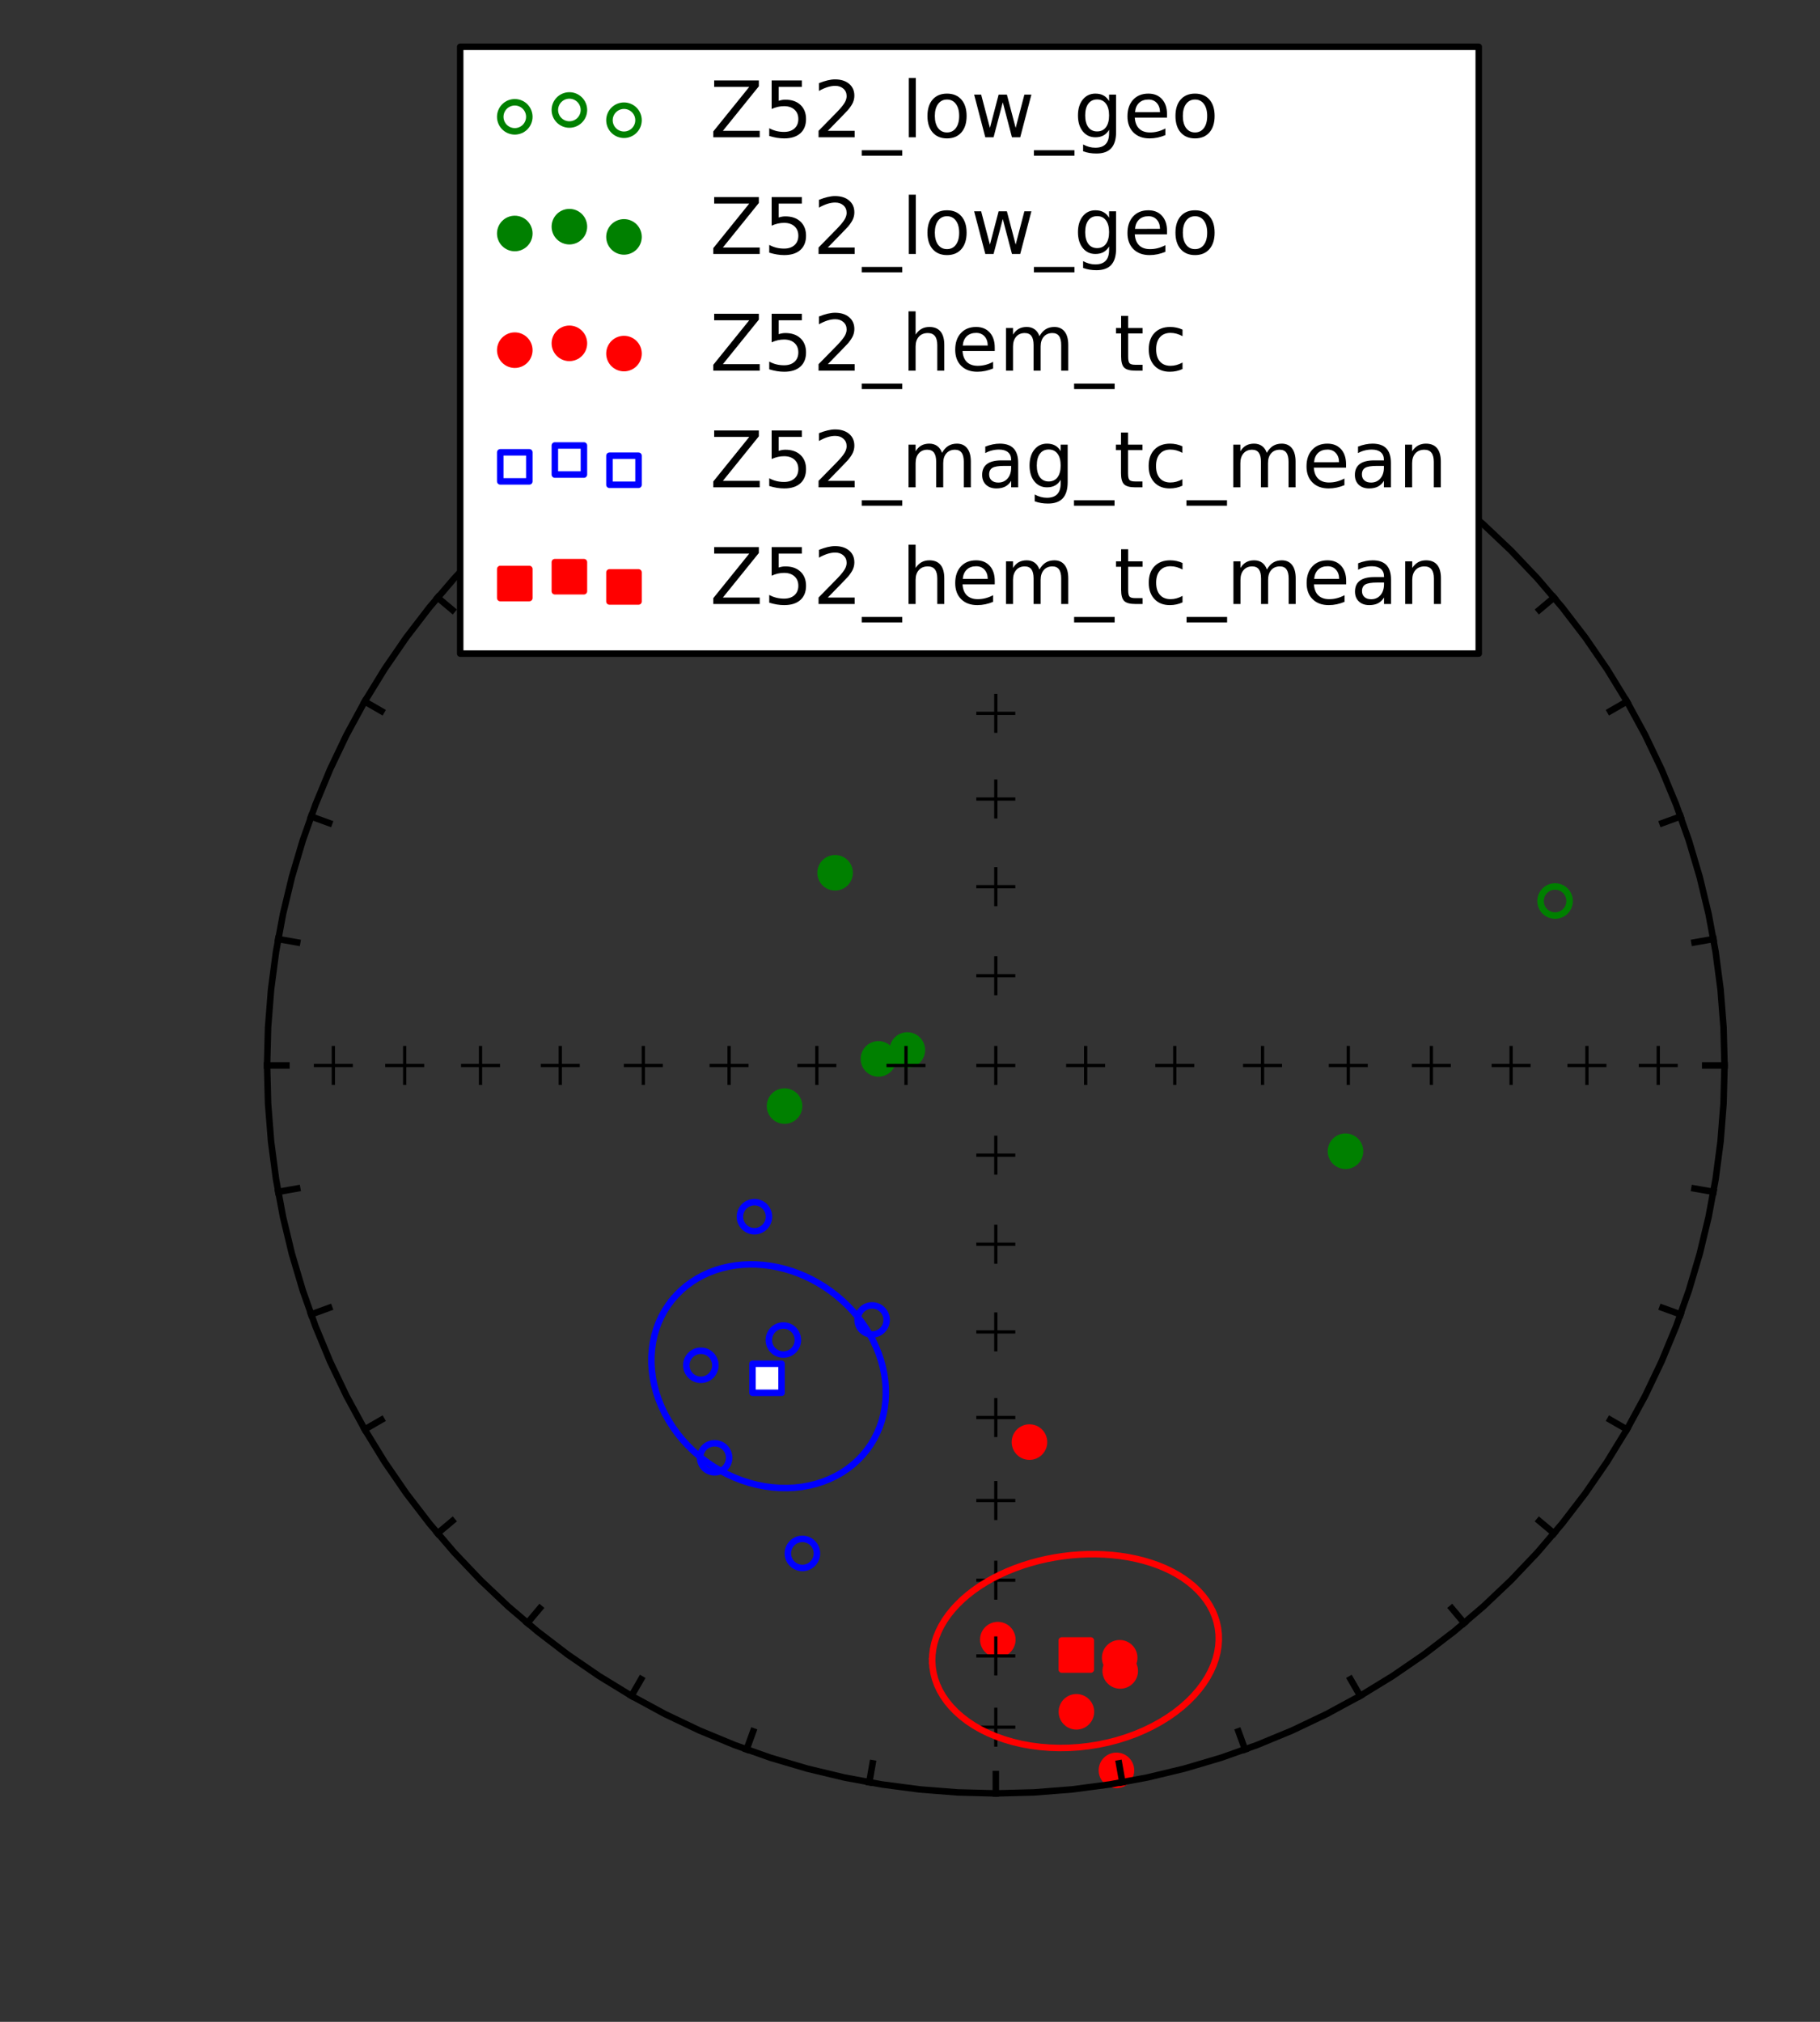 <?xml version="1.0" encoding="utf-8" standalone="no"?>
<!DOCTYPE svg PUBLIC "-//W3C//DTD SVG 1.1//EN"
  "http://www.w3.org/Graphics/SVG/1.1/DTD/svg11.dtd">
<!-- Created with matplotlib (http://matplotlib.org/) -->
<svg height="311pt" version="1.1" viewBox="0 0 280 311" width="280pt" xmlns="http://www.w3.org/2000/svg" xmlns:xlink="http://www.w3.org/1999/xlink">
 <rect x="0" y="0" width="280" height="311" fill="#333333" stroke="none"/>
 <defs>
  <style type="text/css">
*{stroke-linecap:butt;stroke-linejoin:round;stroke-miterlimit:100000;}
  </style>
 </defs>
 <g id="figure_1">
  <g id="patch_1">
   <path d="M 0 311.466 
L 280.466 311.466 
L 280.466 0 
L 0 0 
L 0 311.466 
z
" style="fill:none;"/>
  </g>
  <g id="axes_1">
   <g id="PathCollection_1">
    <path clip-path="url(#p08b2343116)" d="M 239.243 140.832 
C 239.836 140.832 240.404 140.596 240.824 140.177 
C 241.243 139.757 241.479 139.189 241.479 138.596 
C 241.479 138.002 241.243 137.434 240.824 137.014 
C 240.404 136.595 239.836 136.359 239.243 136.359 
C 238.65 136.359 238.081 136.595 237.661 137.014 
C 237.242 137.434 237.007 138.002 237.007 138.596 
C 237.007 139.189 237.242 139.757 237.661 140.177 
C 238.081 140.596 238.65 140.832 239.243 140.832 
L 239.243 140.832 
z
" style="fill:none;stroke:#008000;"/>
   </g>
   <g id="PathCollection_2">
    <defs>
     <path d="M 0 2.236 
C 0.593 2.236 1.162 2 1.581 1.581 
C 2 1.162 2.236 0.593 2.236 0 
C 2.236 -0.593 2 -1.162 1.581 -1.581 
C 1.162 -2 0.593 -2.236 0 -2.236 
C -0.593 -2.236 -1.162 -2 -1.581 -1.581 
C -2 -1.162 -2.236 -0.593 -2.236 0 
C -2.236 0.593 -2 1.162 -1.581 1.581 
C -1.162 2 -0.593 2.236 0 2.236 
z
" id="m52351608b9" style="stroke:#008000;"/>
    </defs>
    <g clip-path="url(#p08b2343116)">
     <use style="fill:#008000;stroke:#008000;" x="206.998" xlink:href="#m52351608b9" y="177.085"/>
     <use style="fill:#008000;stroke:#008000;" x="128.477" xlink:href="#m52351608b9" y="134.249"/>
     <use style="fill:#008000;stroke:#008000;" x="120.698" xlink:href="#m52351608b9" y="170.139"/>
     <use style="fill:#008000;stroke:#008000;" x="139.588" xlink:href="#m52351608b9" y="161.515"/>
     <use style="fill:#008000;stroke:#008000;" x="135.143" xlink:href="#m52351608b9" y="162.879"/>
    </g>
   </g>
   <g id="PathCollection_3">
    <defs>
     <path d="M 0 2.236 
C 0.593 2.236 1.162 2 1.581 1.581 
C 2 1.162 2.236 0.593 2.236 0 
C 2.236 -0.593 2 -1.162 1.581 -1.581 
C 1.162 -2 0.593 -2.236 0 -2.236 
C -0.593 -2.236 -1.162 -2 -1.581 -1.581 
C -2 -1.162 -2.236 -0.593 -2.236 0 
C -2.236 0.593 -2 1.162 -1.581 1.581 
C -1.162 2 -0.593 2.236 0 2.236 
z
" id="C0_0_03196ad127"/>
    </defs>
    <g clip-path="url(#p08b2343116)">
     <use style="fill:none;stroke:#0000ff;" x="120.517" xlink:href="#C0_0_03196ad127" y="206.124"/>
    </g>
    <g clip-path="url(#p08b2343116)">
     <use style="fill:none;stroke:#0000ff;" x="116.067" xlink:href="#C0_0_03196ad127" y="187.153"/>
    </g>
    <g clip-path="url(#p08b2343116)">
     <use style="fill:none;stroke:#0000ff;" x="134.17" xlink:href="#C0_0_03196ad127" y="203.032"/>
    </g>
    <g clip-path="url(#p08b2343116)">
     <use style="fill:none;stroke:#0000ff;" x="107.823" xlink:href="#C0_0_03196ad127" y="210.007"/>
    </g>
    <g clip-path="url(#p08b2343116)">
     <use style="fill:none;stroke:#0000ff;" x="109.942" xlink:href="#C0_0_03196ad127" y="224.237"/>
    </g>
    <g clip-path="url(#p08b2343116)">
     <use style="fill:none;stroke:#0000ff;" x="123.446" xlink:href="#C0_0_03196ad127" y="238.947"/>
    </g>
   </g>
   <g id="PathCollection_4">
    <defs>
     <path d="M 0 2.236 
C 0.593 2.236 1.162 2 1.581 1.581 
C 2 1.162 2.236 0.593 2.236 0 
C 2.236 -0.593 2 -1.162 1.581 -1.581 
C 1.162 -2 0.593 -2.236 0 -2.236 
C -0.593 -2.236 -1.162 -2 -1.581 -1.581 
C -2 -1.162 -2.236 -0.593 -2.236 0 
C -2.236 0.593 -2 1.162 -1.581 1.581 
C -1.162 2 -0.593 2.236 0 2.236 
z
" id="m3e970389e1" style="stroke:#ff0000;"/>
    </defs>
    <g clip-path="url(#p08b2343116)">
     <use style="fill:#ff0000;stroke:#ff0000;" x="158.378" xlink:href="#m3e970389e1" y="221.823"/>
     <use style="fill:#ff0000;stroke:#ff0000;" x="172.343" xlink:href="#m3e970389e1" y="257.025"/>
     <use style="fill:#ff0000;stroke:#ff0000;" x="172.259" xlink:href="#m3e970389e1" y="254.999"/>
     <use style="fill:#ff0000;stroke:#ff0000;" x="153.51" xlink:href="#m3e970389e1" y="252.209"/>
     <use style="fill:#ff0000;stroke:#ff0000;" x="165.601" xlink:href="#m3e970389e1" y="263.311"/>
     <use style="fill:#ff0000;stroke:#ff0000;" x="171.759" xlink:href="#m3e970389e1" y="272.318"/>
    </g>
   </g>
   <g id="PathCollection_5">
    <defs>
     <path d="M -2.236 2.236 
L 2.236 2.236 
L 2.236 -2.236 
L -2.236 -2.236 
z
" id="m1d0c031afd" style="stroke:#0000ff;"/>
    </defs>
    <g clip-path="url(#p08b2343116)">
     <use style="fill:#ffffff;stroke:#0000ff;" x="118.005" xlink:href="#m1d0c031afd" y="212.005"/>
    </g>
   </g>
   <g id="PathCollection_6">
    <defs>
     <path d="M -2.236 2.236 
L 2.236 2.236 
L 2.236 -2.236 
L -2.236 -2.236 
z
" id="m698735eba2" style="stroke:#ff0000;"/>
    </defs>
    <g clip-path="url(#p08b2343116)">
     <use style="fill:#ff0000;stroke:#ff0000;" x="165.58" xlink:href="#m698735eba2" y="254.572"/>
    </g>
   </g>
   <g id="line2d_1">
    <path clip-path="url(#p08b2343116)" d="M 153.201 51.913 
L 159.069 52.067 
L 164.92 52.527 
L 170.74 53.292 
L 176.511 54.36 
L 182.218 55.729 
L 187.846 57.394 
L 193.379 59.351 
L 198.802 61.594 
L 204.099 64.118 
L 209.258 66.915 
L 214.262 69.978 
L 219.1 73.299 
L 223.756 76.867 
L 228.219 80.675 
L 232.477 84.71 
L 236.517 88.962 
L 240.329 93.42 
L 243.902 98.071 
L 247.227 102.902 
L 250.294 107.9 
L 253.094 113.052 
L 255.621 118.344 
L 257.868 123.76 
L 259.827 129.286 
L 261.494 134.906 
L 262.864 140.607 
L 263.934 146.371 
L 264.7 152.183 
L 265.16 158.027 
L 265.314 163.887 
L 265.16 169.748 
L 264.7 175.592 
L 263.934 181.404 
L 262.864 187.168 
L 261.494 192.869 
L 259.827 198.489 
L 257.868 204.015 
L 255.621 209.431 
L 253.094 214.723 
L 250.294 219.875 
L 247.227 224.873 
L 243.902 229.704 
L 240.329 234.355 
L 236.517 238.813 
L 232.477 243.065 
L 228.219 247.1 
L 223.756 250.908 
L 219.1 254.476 
L 214.262 257.797 
L 209.258 260.86 
L 204.099 263.657 
L 198.802 266.181 
L 193.379 268.424 
L 187.846 270.381 
L 182.218 272.046 
L 176.511 273.415 
L 170.74 274.483 
L 164.92 275.248 
L 159.069 275.708 
L 153.201 275.862 
L 147.334 275.708 
L 141.482 275.248 
L 135.663 274.483 
L 129.892 273.415 
L 124.184 272.046 
L 118.556 270.381 
L 113.024 268.424 
L 107.601 266.181 
L 102.303 263.657 
L 97.145 260.86 
L 92.14 257.797 
L 87.303 254.476 
L 82.646 250.908 
L 78.183 247.1 
L 73.926 243.065 
L 69.885 238.813 
L 66.073 234.355 
L 62.5 229.704 
L 59.176 224.873 
L 56.109 219.875 
L 53.308 214.723 
L 50.781 209.431 
L 48.535 204.015 
L 46.576 198.489 
L 44.909 192.869 
L 43.538 187.168 
L 42.469 181.404 
L 41.703 175.592 
L 41.242 169.748 
L 41.088 163.887 
L 41.242 158.027 
L 41.703 152.183 
L 42.469 146.371 
L 43.538 140.607 
L 44.909 134.906 
L 46.576 129.286 
L 48.535 123.76 
L 50.781 118.344 
L 53.308 113.052 
L 56.109 107.9 
L 59.176 102.902 
L 62.5 98.071 
L 66.073 93.42 
L 69.885 88.962 
L 73.926 84.71 
L 78.183 80.675 
L 82.646 76.867 
L 87.303 73.299 
L 92.14 69.978 
L 97.145 66.915 
L 102.303 64.118 
L 107.601 61.594 
L 113.024 59.351 
L 118.556 57.394 
L 124.184 55.729 
L 129.892 54.36 
L 135.663 53.292 
L 141.482 52.527 
L 147.334 52.067 
L 153.201 51.913 
L 153.201 51.913 
" style="fill:none;stroke:#000000;stroke-linecap:square;"/>
   </g>
   <g id="line2d_2">
    <defs>
     <path d="M -3 0 
L 3 0 
M 0 3 
L 0 -3 
" id="maf22405e66" style="stroke:#000000;stroke-width:0.5;"/>
    </defs>
    <g clip-path="url(#p08b2343116)">
     <use style="stroke:#000000;stroke-width:0.5;" x="153.201" xlink:href="#maf22405e66" y="62.099"/>
     <use style="stroke:#000000;stroke-width:0.5;" x="153.201" xlink:href="#maf22405e66" y="73.059"/>
     <use style="stroke:#000000;stroke-width:0.5;" x="153.201" xlink:href="#maf22405e66" y="84.71"/>
     <use style="stroke:#000000;stroke-width:0.5;" x="153.201" xlink:href="#maf22405e66" y="96.964"/>
     <use style="stroke:#000000;stroke-width:0.5;" x="153.201" xlink:href="#maf22405e66" y="109.727"/>
     <use style="stroke:#000000;stroke-width:0.5;" x="153.201" xlink:href="#maf22405e66" y="122.902"/>
     <use style="stroke:#000000;stroke-width:0.5;" x="153.201" xlink:href="#maf22405e66" y="136.389"/>
     <use style="stroke:#000000;stroke-width:0.5;" x="153.201" xlink:href="#maf22405e66" y="150.086"/>
     <use style="stroke:#000000;stroke-width:0.5;" x="153.201" xlink:href="#maf22405e66" y="163.887"/>
    </g>
   </g>
   <g id="line2d_3">
    <g clip-path="url(#p08b2343116)">
     <use style="stroke:#000000;stroke-width:0.5;" x="255.116" xlink:href="#maf22405e66" y="163.887"/>
     <use style="stroke:#000000;stroke-width:0.5;" x="244.143" xlink:href="#maf22405e66" y="163.887"/>
     <use style="stroke:#000000;stroke-width:0.5;" x="232.477" xlink:href="#maf22405e66" y="163.887"/>
     <use style="stroke:#000000;stroke-width:0.5;" x="220.208" xlink:href="#maf22405e66" y="163.887"/>
     <use style="stroke:#000000;stroke-width:0.5;" x="207.429" xlink:href="#maf22405e66" y="163.887"/>
     <use style="stroke:#000000;stroke-width:0.5;" x="194.237" xlink:href="#maf22405e66" y="163.887"/>
     <use style="stroke:#000000;stroke-width:0.5;" x="180.733" xlink:href="#maf22405e66" y="163.887"/>
     <use style="stroke:#000000;stroke-width:0.5;" x="167.02" xlink:href="#maf22405e66" y="163.887"/>
    </g>
   </g>
   <g id="line2d_4">
    <g clip-path="url(#p08b2343116)">
     <use style="stroke:#000000;stroke-width:0.5;" x="153.201" xlink:href="#maf22405e66" y="265.676"/>
     <use style="stroke:#000000;stroke-width:0.5;" x="153.201" xlink:href="#maf22405e66" y="254.716"/>
     <use style="stroke:#000000;stroke-width:0.5;" x="153.201" xlink:href="#maf22405e66" y="243.065"/>
     <use style="stroke:#000000;stroke-width:0.5;" x="153.201" xlink:href="#maf22405e66" y="230.811"/>
     <use style="stroke:#000000;stroke-width:0.5;" x="153.201" xlink:href="#maf22405e66" y="218.048"/>
     <use style="stroke:#000000;stroke-width:0.5;" x="153.201" xlink:href="#maf22405e66" y="204.873"/>
     <use style="stroke:#000000;stroke-width:0.5;" x="153.201" xlink:href="#maf22405e66" y="191.386"/>
     <use style="stroke:#000000;stroke-width:0.5;" x="153.201" xlink:href="#maf22405e66" y="177.689"/>
    </g>
   </g>
   <g id="line2d_5">
    <g clip-path="url(#p08b2343116)">
     <use style="stroke:#000000;stroke-width:0.5;" x="51.286" xlink:href="#maf22405e66" y="163.887"/>
     <use style="stroke:#000000;stroke-width:0.5;" x="62.26" xlink:href="#maf22405e66" y="163.887"/>
     <use style="stroke:#000000;stroke-width:0.5;" x="73.926" xlink:href="#maf22405e66" y="163.887"/>
     <use style="stroke:#000000;stroke-width:0.5;" x="86.195" xlink:href="#maf22405e66" y="163.887"/>
     <use style="stroke:#000000;stroke-width:0.5;" x="98.973" xlink:href="#maf22405e66" y="163.887"/>
     <use style="stroke:#000000;stroke-width:0.5;" x="112.165" xlink:href="#maf22405e66" y="163.887"/>
     <use style="stroke:#000000;stroke-width:0.5;" x="125.669" xlink:href="#maf22405e66" y="163.887"/>
     <use style="stroke:#000000;stroke-width:0.5;" x="139.383" xlink:href="#maf22405e66" y="163.887"/>
    </g>
   </g>
   <g id="line2d_6">
    <path clip-path="url(#p08b2343116)" d="M 153.201 51.913 
L 153.201 52.895 
L 153.201 53.885 
L 153.201 54.883 
" style="fill:none;stroke:#000000;stroke-linecap:square;"/>
   </g>
   <g id="line2d_7">
    <path clip-path="url(#p08b2343116)" d="M 172.669 53.615 
L 172.499 54.581 
L 172.327 55.556 
L 172.153 56.539 
" style="fill:none;stroke:#000000;stroke-linecap:square;"/>
   </g>
   <g id="line2d_8">
    <path clip-path="url(#p08b2343116)" d="M 191.546 58.666 
L 191.21 59.589 
L 190.871 60.519 
L 190.529 61.457 
" style="fill:none;stroke:#000000;stroke-linecap:square;"/>
   </g>
   <g id="line2d_9">
    <path clip-path="url(#p08b2343116)" d="M 209.258 66.915 
L 208.766 67.765 
L 208.271 68.622 
L 207.771 69.487 
" style="fill:none;stroke:#000000;stroke-linecap:square;"/>
   </g>
   <g id="line2d_10">
    <path clip-path="url(#p08b2343116)" d="M 225.266 78.11 
L 224.634 78.862 
L 223.997 79.62 
L 223.355 80.385 
" style="fill:none;stroke:#000000;stroke-linecap:square;"/>
   </g>
   <g id="line2d_11">
    <path clip-path="url(#p08b2343116)" d="M 239.085 91.912 
L 238.332 92.543 
L 237.573 93.179 
L 236.807 93.821 
" style="fill:none;stroke:#000000;stroke-linecap:square;"/>
   </g>
   <g id="line2d_12">
    <path clip-path="url(#p08b2343116)" d="M 250.294 107.9 
L 249.443 108.391 
L 248.585 108.886 
L 247.719 109.385 
" style="fill:none;stroke:#000000;stroke-linecap:square;"/>
   </g>
   <g id="line2d_13">
    <path clip-path="url(#p08b2343116)" d="M 258.553 125.59 
L 257.629 125.926 
L 256.698 126.264 
L 255.759 126.606 
" style="fill:none;stroke:#000000;stroke-linecap:square;"/>
   </g>
   <g id="line2d_14">
    <path clip-path="url(#p08b2343116)" d="M 263.611 144.443 
L 262.643 144.614 
L 261.667 144.786 
L 260.683 144.959 
" style="fill:none;stroke:#000000;stroke-linecap:square;"/>
   </g>
   <g id="line2d_15">
    <path clip-path="url(#p08b2343116)" d="M 265.314 163.887 
L 264.331 163.887 
L 263.34 163.887 
L 262.341 163.887 
" style="fill:none;stroke:#000000;stroke-linecap:square;"/>
   </g>
   <g id="line2d_16">
    <path clip-path="url(#p08b2343116)" d="M 263.611 183.332 
L 262.643 183.161 
L 261.667 182.989 
L 260.683 182.816 
" style="fill:none;stroke:#000000;stroke-linecap:square;"/>
   </g>
   <g id="line2d_17">
    <path clip-path="url(#p08b2343116)" d="M 258.553 202.185 
L 257.629 201.849 
L 256.698 201.511 
L 255.759 201.169 
" style="fill:none;stroke:#000000;stroke-linecap:square;"/>
   </g>
   <g id="line2d_18">
    <path clip-path="url(#p08b2343116)" d="M 250.294 219.875 
L 249.443 219.384 
L 248.585 218.889 
L 247.719 218.39 
" style="fill:none;stroke:#000000;stroke-linecap:square;"/>
   </g>
   <g id="line2d_19">
    <path clip-path="url(#p08b2343116)" d="M 239.085 235.863 
L 238.332 235.232 
L 237.573 234.596 
L 236.807 233.954 
" style="fill:none;stroke:#000000;stroke-linecap:square;"/>
   </g>
   <g id="line2d_20">
    <path clip-path="url(#p08b2343116)" d="M 225.266 249.665 
L 224.634 248.913 
L 223.997 248.155 
L 223.355 247.39 
" style="fill:none;stroke:#000000;stroke-linecap:square;"/>
   </g>
   <g id="line2d_21">
    <path clip-path="url(#p08b2343116)" d="M 209.258 260.86 
L 208.766 260.01 
L 208.271 259.153 
L 207.771 258.288 
" style="fill:none;stroke:#000000;stroke-linecap:square;"/>
   </g>
   <g id="line2d_22">
    <path clip-path="url(#p08b2343116)" d="M 191.546 269.109 
L 191.21 268.186 
L 190.871 267.256 
L 190.529 266.318 
" style="fill:none;stroke:#000000;stroke-linecap:square;"/>
   </g>
   <g id="line2d_23">
    <path clip-path="url(#p08b2343116)" d="M 172.669 274.16 
L 172.499 273.194 
L 172.327 272.219 
L 172.153 271.236 
" style="fill:none;stroke:#000000;stroke-linecap:square;"/>
   </g>
   <g id="line2d_24">
    <path clip-path="url(#p08b2343116)" d="M 153.201 275.862 
L 153.201 274.88 
L 153.201 273.89 
L 153.201 272.892 
" style="fill:none;stroke:#000000;stroke-linecap:square;"/>
   </g>
   <g id="line2d_25">
    <path clip-path="url(#p08b2343116)" d="M 133.733 274.16 
L 133.904 273.194 
L 134.076 272.219 
L 134.249 271.236 
" style="fill:none;stroke:#000000;stroke-linecap:square;"/>
   </g>
   <g id="line2d_26">
    <path clip-path="url(#p08b2343116)" d="M 114.856 269.109 
L 115.192 268.186 
L 115.531 267.256 
L 115.873 266.318 
" style="fill:none;stroke:#000000;stroke-linecap:square;"/>
   </g>
   <g id="line2d_27">
    <path clip-path="url(#p08b2343116)" d="M 97.145 260.86 
L 97.636 260.01 
L 98.132 259.153 
L 98.631 258.288 
" style="fill:none;stroke:#000000;stroke-linecap:square;"/>
   </g>
   <g id="line2d_28">
    <path clip-path="url(#p08b2343116)" d="M 81.137 249.665 
L 81.768 248.913 
L 82.405 248.155 
L 83.048 247.39 
" style="fill:none;stroke:#000000;stroke-linecap:square;"/>
   </g>
   <g id="line2d_29">
    <path clip-path="url(#p08b2343116)" d="M 67.318 235.863 
L 68.071 235.232 
L 68.83 234.596 
L 69.595 233.954 
" style="fill:none;stroke:#000000;stroke-linecap:square;"/>
   </g>
   <g id="line2d_30">
    <path clip-path="url(#p08b2343116)" d="M 56.109 219.875 
L 56.96 219.384 
L 57.818 218.889 
L 58.684 218.39 
" style="fill:none;stroke:#000000;stroke-linecap:square;"/>
   </g>
   <g id="line2d_31">
    <path clip-path="url(#p08b2343116)" d="M 47.85 202.185 
L 48.773 201.849 
L 49.704 201.511 
L 50.644 201.169 
" style="fill:none;stroke:#000000;stroke-linecap:square;"/>
   </g>
   <g id="line2d_32">
    <path clip-path="url(#p08b2343116)" d="M 42.792 183.332 
L 43.759 183.161 
L 44.735 182.989 
L 45.72 182.816 
" style="fill:none;stroke:#000000;stroke-linecap:square;"/>
   </g>
   <g id="line2d_33">
    <path clip-path="url(#p08b2343116)" d="M 41.088 163.887 
L 42.071 163.887 
L 43.062 163.887 
L 44.062 163.887 
" style="fill:none;stroke:#000000;stroke-linecap:square;"/>
   </g>
   <g id="line2d_34">
    <path clip-path="url(#p08b2343116)" d="M 42.792 144.443 
L 43.759 144.614 
L 44.735 144.786 
L 45.72 144.959 
" style="fill:none;stroke:#000000;stroke-linecap:square;"/>
   </g>
   <g id="line2d_35">
    <path clip-path="url(#p08b2343116)" d="M 47.85 125.59 
L 48.773 125.926 
L 49.704 126.264 
L 50.644 126.606 
" style="fill:none;stroke:#000000;stroke-linecap:square;"/>
   </g>
   <g id="line2d_36">
    <path clip-path="url(#p08b2343116)" d="M 56.109 107.9 
L 56.96 108.391 
L 57.818 108.886 
L 58.684 109.385 
" style="fill:none;stroke:#000000;stroke-linecap:square;"/>
   </g>
   <g id="line2d_37">
    <path clip-path="url(#p08b2343116)" d="M 67.318 91.912 
L 68.071 92.543 
L 68.83 93.179 
L 69.595 93.821 
" style="fill:none;stroke:#000000;stroke-linecap:square;"/>
   </g>
   <g id="line2d_38">
    <path clip-path="url(#p08b2343116)" d="M 81.137 78.11 
L 81.768 78.862 
L 82.405 79.62 
L 83.048 80.385 
" style="fill:none;stroke:#000000;stroke-linecap:square;"/>
   </g>
   <g id="line2d_39">
    <path clip-path="url(#p08b2343116)" d="M 97.145 66.915 
L 97.636 67.765 
L 98.132 68.622 
L 98.631 69.487 
" style="fill:none;stroke:#000000;stroke-linecap:square;"/>
   </g>
   <g id="line2d_40">
    <path clip-path="url(#p08b2343116)" d="M 114.856 58.666 
L 115.192 59.589 
L 115.531 60.519 
L 115.873 61.457 
" style="fill:none;stroke:#000000;stroke-linecap:square;"/>
   </g>
   <g id="line2d_41">
    <path clip-path="url(#p08b2343116)" d="M 133.733 53.615 
L 133.904 54.581 
L 134.076 55.556 
L 134.249 56.539 
" style="fill:none;stroke:#000000;stroke-linecap:square;"/>
   </g>
   <g id="line2d_42">
    <path clip-path="url(#p08b2343116)" d="M 103.424 199.932 
L 102.809 200.744 
L 102.254 201.603 
L 101.76 202.504 
L 101.33 203.446 
L 100.968 204.423 
L 100.674 205.432 
L 100.45 206.471 
L 100.299 207.533 
L 100.221 208.616 
L 100.217 209.714 
L 100.288 210.823 
L 100.434 211.939 
L 100.655 213.056 
L 100.951 214.169 
L 101.321 215.275 
L 101.763 216.367 
L 102.276 217.441 
L 102.859 218.492 
L 103.508 219.514 
L 104.222 220.505 
L 104.997 221.457 
L 105.83 222.369 
L 106.717 223.234 
L 107.654 224.049 
L 108.638 224.811 
L 109.664 225.516 
L 110.727 226.16 
L 111.822 226.741 
L 112.944 227.257 
L 114.089 227.704 
L 115.25 228.082 
L 116.423 228.389 
L 117.603 228.624 
L 118.783 228.786 
L 119.959 228.874 
L 121.126 228.89 
L 122.278 228.833 
L 123.411 228.704 
L 124.519 228.503 
L 125.599 228.234 
L 126.645 227.896 
L 127.654 227.493 
L 128.622 227.026 
L 129.544 226.498 
L 130.418 225.911 
L 131.24 225.269 
L 132.007 224.574 
L 132.716 223.83 
L 133.367 223.04 
L 133.955 222.208 
L 134.48 221.338 
L 134.939 220.432 
L 135.333 219.495 
L 135.659 218.531 
L 135.917 217.543 
L 136.107 216.536 
L 136.228 215.513 
L 136.281 214.478 
L 136.266 213.435 
L 136.183 212.388 
L 136.034 211.341 
L 135.818 210.297 
L 135.538 209.26 
L 135.194 208.234 
L 134.789 207.222 
L 134.324 206.228 
L 133.801 205.255 
L 133.221 204.307 
L 132.588 203.386 
L 131.904 202.496 
L 131.171 201.64 
L 130.391 200.821 
L 129.568 200.041 
L 128.705 199.303 
L 127.804 198.609 
L 126.869 197.963 
L 125.902 197.366 
L 124.908 196.82 
L 123.889 196.327 
L 122.85 195.89 
L 121.793 195.509 
L 120.722 195.187 
L 119.641 194.924 
L 118.554 194.722 
L 117.465 194.581 
L 116.376 194.504 
L 115.293 194.489 
L 114.219 194.537 
L 113.158 194.65 
L 112.113 194.826 
L 111.089 195.065 
L 110.09 195.368 
L 109.119 195.733 
L 108.18 196.159 
L 107.277 196.646 
L 106.413 197.192 
L 105.593 197.796 
L 104.819 198.455 
L 104.095 199.168 
L 103.424 199.932 
" style="fill:none;stroke:#0000ff;stroke-linecap:square;"/>
   </g>
   <g id="line2d_43">
    <path clip-path="url(#p08b2343116)" d="M 143.41 255.48 
L 143.466 256.4 
L 143.609 257.317 
L 143.84 258.226 
L 144.16 259.124 
L 144.569 260.007 
L 145.066 260.87 
L 145.65 261.711 
L 146.321 262.524 
L 147.077 263.305 
L 147.915 264.051 
L 148.833 264.757 
L 149.828 265.419 
L 150.896 266.033 
L 152.034 266.596 
L 153.236 267.104 
L 154.497 267.553 
L 155.813 267.941 
L 157.176 268.265 
L 158.581 268.522 
L 160.021 268.711 
L 161.489 268.829 
L 162.978 268.877 
L 164.48 268.852 
L 165.988 268.755 
L 167.493 268.586 
L 168.989 268.346 
L 170.467 268.037 
L 171.921 267.659 
L 173.343 267.215 
L 174.725 266.709 
L 176.062 266.142 
L 177.347 265.518 
L 178.574 264.842 
L 179.738 264.116 
L 180.833 263.346 
L 181.855 262.535 
L 182.8 261.689 
L 183.664 260.811 
L 184.445 259.907 
L 185.141 258.982 
L 185.749 258.039 
L 186.267 257.084 
L 186.696 256.122 
L 187.034 255.156 
L 187.281 254.191 
L 187.438 253.231 
L 187.506 252.28 
L 187.485 251.343 
L 187.377 250.421 
L 187.184 249.52 
L 186.908 248.641 
L 186.552 247.789 
L 186.117 246.965 
L 185.606 246.172 
L 185.022 245.413 
L 184.369 244.69 
L 183.65 244.004 
L 182.867 243.358 
L 182.025 242.753 
L 181.126 242.19 
L 180.175 241.671 
L 179.176 241.197 
L 178.131 240.769 
L 177.045 240.387 
L 175.922 240.053 
L 174.765 239.767 
L 173.579 239.528 
L 172.367 239.339 
L 171.134 239.198 
L 169.883 239.106 
L 168.618 239.063 
L 167.345 239.068 
L 166.065 239.122 
L 164.784 239.224 
L 163.505 239.374 
L 162.233 239.572 
L 160.972 239.816 
L 159.724 240.106 
L 158.496 240.441 
L 157.289 240.821 
L 156.108 241.244 
L 154.958 241.709 
L 153.841 242.216 
L 152.762 242.763 
L 151.724 243.348 
L 150.732 243.97 
L 149.788 244.628 
L 148.896 245.32 
L 148.06 246.044 
L 147.283 246.799 
L 146.568 247.581 
L 145.918 248.389 
L 145.337 249.221 
L 144.828 250.074 
L 144.392 250.945 
L 144.034 251.833 
L 143.754 252.733 
L 143.556 253.643 
L 143.44 254.56 
L 143.41 255.48 
" style="fill:none;stroke:#ff0000;stroke-linecap:square;"/>
   </g>
   <g id="legend_1">
    <g id="patch_2">
     <path d="M 70.798 100.537 
L 227.5 100.537 
L 227.5 7.2 
L 70.798 7.2 
z
" style="fill:#ffffff;stroke:#000000;stroke-linejoin:miter;"/>
    </g>
    <g id="PathCollection_7">
     <path d="M 79.198 20.204 
C 79.791 20.204 80.36 19.969 80.779 19.549 
C 81.199 19.13 81.434 18.561 81.434 17.968 
C 81.434 17.375 81.199 16.806 80.779 16.387 
C 80.36 15.968 79.791 15.732 79.198 15.732 
C 78.605 15.732 78.037 15.968 77.617 16.387 
C 77.198 16.806 76.962 17.375 76.962 17.968 
C 76.962 18.561 77.198 19.13 77.617 19.549 
C 78.037 19.969 78.605 20.204 79.198 20.204 
L 79.198 20.204 
z
" style="fill:none;stroke:#008000;"/>
     <path d="M 87.598 19.154 
C 88.191 19.154 88.76 18.919 89.179 18.499 
C 89.599 18.08 89.834 17.511 89.834 16.918 
C 89.834 16.325 89.599 15.756 89.179 15.337 
C 88.76 14.918 88.191 14.682 87.598 14.682 
C 87.005 14.682 86.437 14.918 86.017 15.337 
C 85.598 15.756 85.362 16.325 85.362 16.918 
C 85.362 17.511 85.598 18.08 86.017 18.499 
C 86.437 18.919 87.005 19.154 87.598 19.154 
L 87.598 19.154 
z
" style="fill:none;stroke:#008000;"/>
     <path d="M 95.998 20.729 
C 96.591 20.729 97.16 20.494 97.579 20.074 
C 97.999 19.655 98.234 19.086 98.234 18.493 
C 98.234 17.9 97.999 17.331 97.579 16.912 
C 97.16 16.493 96.591 16.257 95.998 16.257 
C 95.405 16.257 94.837 16.493 94.417 16.912 
C 93.998 17.331 93.762 17.9 93.762 18.493 
C 93.762 19.086 93.998 19.655 94.417 20.074 
C 94.837 20.494 95.405 20.729 95.998 20.729 
L 95.998 20.729 
z
" style="fill:none;stroke:#008000;"/>
    </g>
    <g id="text_1">
     <!-- Z52_low_geo -->
     <defs>
      <path d="M 19.188 8.297 
L 53.609 8.297 
L 53.609 0 
L 7.328 0 
L 7.328 8.297 
Q 12.938 14.109 22.625 23.891 
Q 32.328 33.688 34.812 36.531 
Q 39.547 41.844 41.422 45.531 
Q 43.312 49.219 43.312 52.781 
Q 43.312 58.594 39.234 62.25 
Q 35.156 65.922 28.609 65.922 
Q 23.969 65.922 18.812 64.312 
Q 13.672 62.703 7.812 59.422 
L 7.812 69.391 
Q 13.766 71.781 18.938 73 
Q 24.125 74.219 28.422 74.219 
Q 39.75 74.219 46.484 68.547 
Q 53.219 62.891 53.219 53.422 
Q 53.219 48.922 51.531 44.891 
Q 49.859 40.875 45.406 35.406 
Q 44.188 33.984 37.641 27.219 
Q 31.109 20.453 19.188 8.297 
" id="BitstreamVeraSans-Roman-32"/>
      <path d="M 5.609 72.906 
L 62.891 72.906 
L 62.891 65.375 
L 16.797 8.297 
L 64.016 8.297 
L 64.016 0 
L 4.5 0 
L 4.5 7.516 
L 50.594 64.594 
L 5.609 64.594 
z
" id="BitstreamVeraSans-Roman-5a"/>
      <path d="M 50.984 -16.609 
L 50.984 -23.578 
L -0.984 -23.578 
L -0.984 -16.609 
z
" id="BitstreamVeraSans-Roman-5f"/>
      <path d="M 10.797 72.906 
L 49.516 72.906 
L 49.516 64.594 
L 19.828 64.594 
L 19.828 46.734 
Q 21.969 47.469 24.109 47.828 
Q 26.266 48.188 28.422 48.188 
Q 40.625 48.188 47.75 41.5 
Q 54.891 34.812 54.891 23.391 
Q 54.891 11.625 47.562 5.094 
Q 40.234 -1.422 26.906 -1.422 
Q 22.312 -1.422 17.547 -0.641 
Q 12.797 0.141 7.719 1.703 
L 7.719 11.625 
Q 12.109 9.234 16.797 8.062 
Q 21.484 6.891 26.703 6.891 
Q 35.156 6.891 40.078 11.328 
Q 45.016 15.766 45.016 23.391 
Q 45.016 31 40.078 35.438 
Q 35.156 39.891 26.703 39.891 
Q 22.75 39.891 18.812 39.016 
Q 14.891 38.141 10.797 36.281 
z
" id="BitstreamVeraSans-Roman-35"/>
      <path d="M 30.609 48.391 
Q 23.391 48.391 19.188 42.75 
Q 14.984 37.109 14.984 27.297 
Q 14.984 17.484 19.156 11.844 
Q 23.344 6.203 30.609 6.203 
Q 37.797 6.203 41.984 11.859 
Q 46.188 17.531 46.188 27.297 
Q 46.188 37.016 41.984 42.703 
Q 37.797 48.391 30.609 48.391 
M 30.609 56 
Q 42.328 56 49.016 48.375 
Q 55.719 40.766 55.719 27.297 
Q 55.719 13.875 49.016 6.219 
Q 42.328 -1.422 30.609 -1.422 
Q 18.844 -1.422 12.172 6.219 
Q 5.516 13.875 5.516 27.297 
Q 5.516 40.766 12.172 48.375 
Q 18.844 56 30.609 56 
" id="BitstreamVeraSans-Roman-6f"/>
      <path d="M 9.422 75.984 
L 18.406 75.984 
L 18.406 0 
L 9.422 0 
z
" id="BitstreamVeraSans-Roman-6c"/>
      <path d="M 56.203 29.594 
L 56.203 25.203 
L 14.891 25.203 
Q 15.484 15.922 20.484 11.062 
Q 25.484 6.203 34.422 6.203 
Q 39.594 6.203 44.453 7.469 
Q 49.312 8.734 54.109 11.281 
L 54.109 2.781 
Q 49.266 0.734 44.188 -0.344 
Q 39.109 -1.422 33.891 -1.422 
Q 20.797 -1.422 13.156 6.188 
Q 5.516 13.812 5.516 26.812 
Q 5.516 40.234 12.766 48.109 
Q 20.016 56 32.328 56 
Q 43.359 56 49.781 48.891 
Q 56.203 41.797 56.203 29.594 
M 47.219 32.234 
Q 47.125 39.594 43.094 43.984 
Q 39.062 48.391 32.422 48.391 
Q 24.906 48.391 20.391 44.141 
Q 15.875 39.891 15.188 32.172 
z
" id="BitstreamVeraSans-Roman-65"/>
      <path d="M 4.203 54.688 
L 13.188 54.688 
L 24.422 12.016 
L 35.594 54.688 
L 46.188 54.688 
L 57.422 12.016 
L 68.609 54.688 
L 77.594 54.688 
L 63.281 0 
L 52.688 0 
L 40.922 44.828 
L 29.109 0 
L 18.5 0 
z
" id="BitstreamVeraSans-Roman-77"/>
      <path d="M 45.406 27.984 
Q 45.406 37.75 41.375 43.109 
Q 37.359 48.484 30.078 48.484 
Q 22.859 48.484 18.828 43.109 
Q 14.797 37.75 14.797 27.984 
Q 14.797 18.266 18.828 12.891 
Q 22.859 7.516 30.078 7.516 
Q 37.359 7.516 41.375 12.891 
Q 45.406 18.266 45.406 27.984 
M 54.391 6.781 
Q 54.391 -7.172 48.188 -13.984 
Q 42 -20.797 29.203 -20.797 
Q 24.469 -20.797 20.266 -20.094 
Q 16.062 -19.391 12.109 -17.922 
L 12.109 -9.188 
Q 16.062 -11.328 19.922 -12.344 
Q 23.781 -13.375 27.781 -13.375 
Q 36.625 -13.375 41.016 -8.766 
Q 45.406 -4.156 45.406 5.172 
L 45.406 9.625 
Q 42.625 4.781 38.281 2.391 
Q 33.938 0 27.875 0 
Q 17.828 0 11.672 7.656 
Q 5.516 15.328 5.516 27.984 
Q 5.516 40.672 11.672 48.328 
Q 17.828 56 27.875 56 
Q 33.938 56 38.281 53.609 
Q 42.625 51.219 45.406 46.391 
L 45.406 54.688 
L 54.391 54.688 
z
" id="BitstreamVeraSans-Roman-67"/>
     </defs>
     <g transform="translate(109.198 21.118)scale(0.12 -0.12)">
      <use xlink:href="#BitstreamVeraSans-Roman-5a"/>
      <use x="68.506" xlink:href="#BitstreamVeraSans-Roman-35"/>
      <use x="132.129" xlink:href="#BitstreamVeraSans-Roman-32"/>
      <use x="195.752" xlink:href="#BitstreamVeraSans-Roman-5f"/>
      <use x="245.752" xlink:href="#BitstreamVeraSans-Roman-6c"/>
      <use x="273.535" xlink:href="#BitstreamVeraSans-Roman-6f"/>
      <use x="334.717" xlink:href="#BitstreamVeraSans-Roman-77"/>
      <use x="416.504" xlink:href="#BitstreamVeraSans-Roman-5f"/>
      <use x="466.504" xlink:href="#BitstreamVeraSans-Roman-67"/>
      <use x="529.98" xlink:href="#BitstreamVeraSans-Roman-65"/>
      <use x="591.504" xlink:href="#BitstreamVeraSans-Roman-6f"/>
     </g>
    </g>
    <g id="PathCollection_8">
     <path d="M 79.198 38.152 
C 79.791 38.152 80.36 37.916 80.779 37.497 
C 81.199 37.077 81.434 36.509 81.434 35.916 
C 81.434 35.323 81.199 34.754 80.779 34.334 
C 80.36 33.915 79.791 33.68 79.198 33.68 
C 78.605 33.68 78.037 33.915 77.617 34.334 
C 77.198 34.754 76.962 35.323 76.962 35.916 
C 76.962 36.509 77.198 37.077 77.617 37.497 
C 78.037 37.916 78.605 38.152 79.198 38.152 
z
" style="fill:#008000;stroke:#008000;"/>
     <path d="M 87.598 37.102 
C 88.191 37.102 88.76 36.866 89.179 36.447 
C 89.599 36.027 89.834 35.459 89.834 34.866 
C 89.834 34.273 89.599 33.704 89.179 33.284 
C 88.76 32.865 88.191 32.63 87.598 32.63 
C 87.005 32.63 86.437 32.865 86.017 33.284 
C 85.598 33.704 85.362 34.273 85.362 34.866 
C 85.362 35.459 85.598 36.027 86.017 36.447 
C 86.437 36.866 87.005 37.102 87.598 37.102 
z
" style="fill:#008000;stroke:#008000;"/>
     <path d="M 95.998 38.677 
C 96.591 38.677 97.16 38.441 97.579 38.022 
C 97.999 37.602 98.234 37.034 98.234 36.441 
C 98.234 35.848 97.999 35.279 97.579 34.859 
C 97.16 34.44 96.591 34.205 95.998 34.205 
C 95.405 34.205 94.837 34.44 94.417 34.859 
C 93.998 35.279 93.762 35.848 93.762 36.441 
C 93.762 37.034 93.998 37.602 94.417 38.022 
C 94.837 38.441 95.405 38.677 95.998 38.677 
z
" style="fill:#008000;stroke:#008000;"/>
    </g>
    <g id="text_2">
     <!-- Z52_low_geo -->
     <g transform="translate(109.198 39.066)scale(0.12 -0.12)">
      <use xlink:href="#BitstreamVeraSans-Roman-5a"/>
      <use x="68.506" xlink:href="#BitstreamVeraSans-Roman-35"/>
      <use x="132.129" xlink:href="#BitstreamVeraSans-Roman-32"/>
      <use x="195.752" xlink:href="#BitstreamVeraSans-Roman-5f"/>
      <use x="245.752" xlink:href="#BitstreamVeraSans-Roman-6c"/>
      <use x="273.535" xlink:href="#BitstreamVeraSans-Roman-6f"/>
      <use x="334.717" xlink:href="#BitstreamVeraSans-Roman-77"/>
      <use x="416.504" xlink:href="#BitstreamVeraSans-Roman-5f"/>
      <use x="466.504" xlink:href="#BitstreamVeraSans-Roman-67"/>
      <use x="529.98" xlink:href="#BitstreamVeraSans-Roman-65"/>
      <use x="591.504" xlink:href="#BitstreamVeraSans-Roman-6f"/>
     </g>
    </g>
    <g id="PathCollection_9">
     <path d="M 79.198 56.099 
C 79.791 56.099 80.36 55.864 80.779 55.444 
C 81.199 55.025 81.434 54.456 81.434 53.863 
C 81.434 53.27 81.199 52.701 80.779 52.282 
C 80.36 51.863 79.791 51.627 79.198 51.627 
C 78.605 51.627 78.037 51.863 77.617 52.282 
C 77.198 52.701 76.962 53.27 76.962 53.863 
C 76.962 54.456 77.198 55.025 77.617 55.444 
C 78.037 55.864 78.605 56.099 79.198 56.099 
z
" style="fill:#ff0000;stroke:#ff0000;"/>
     <path d="M 87.598 55.049 
C 88.191 55.049 88.76 54.814 89.179 54.394 
C 89.599 53.975 89.834 53.406 89.834 52.813 
C 89.834 52.22 89.599 51.651 89.179 51.232 
C 88.76 50.813 88.191 50.577 87.598 50.577 
C 87.005 50.577 86.437 50.813 86.017 51.232 
C 85.598 51.651 85.362 52.22 85.362 52.813 
C 85.362 53.406 85.598 53.975 86.017 54.394 
C 86.437 54.814 87.005 55.049 87.598 55.049 
z
" style="fill:#ff0000;stroke:#ff0000;"/>
     <path d="M 95.998 56.624 
C 96.591 56.624 97.16 56.389 97.579 55.969 
C 97.999 55.55 98.234 54.981 98.234 54.388 
C 98.234 53.795 97.999 53.226 97.579 52.807 
C 97.16 52.388 96.591 52.152 95.998 52.152 
C 95.405 52.152 94.837 52.388 94.417 52.807 
C 93.998 53.226 93.762 53.795 93.762 54.388 
C 93.762 54.981 93.998 55.55 94.417 55.969 
C 94.837 56.389 95.405 56.624 95.998 56.624 
z
" style="fill:#ff0000;stroke:#ff0000;"/>
    </g>
    <g id="text_3">
     <!-- Z52_hem_tc -->
     <defs>
      <path d="M 52 44.188 
Q 55.375 50.25 60.062 53.125 
Q 64.75 56 71.094 56 
Q 79.641 56 84.281 50.016 
Q 88.922 44.047 88.922 33.016 
L 88.922 0 
L 79.891 0 
L 79.891 32.719 
Q 79.891 40.578 77.094 44.375 
Q 74.312 48.188 68.609 48.188 
Q 61.625 48.188 57.562 43.547 
Q 53.516 38.922 53.516 30.906 
L 53.516 0 
L 44.484 0 
L 44.484 32.719 
Q 44.484 40.625 41.703 44.406 
Q 38.922 48.188 33.109 48.188 
Q 26.219 48.188 22.156 43.531 
Q 18.109 38.875 18.109 30.906 
L 18.109 0 
L 9.078 0 
L 9.078 54.688 
L 18.109 54.688 
L 18.109 46.188 
Q 21.188 51.219 25.484 53.609 
Q 29.781 56 35.688 56 
Q 41.656 56 45.828 52.969 
Q 50 49.953 52 44.188 
" id="BitstreamVeraSans-Roman-6d"/>
      <path d="M 18.312 70.219 
L 18.312 54.688 
L 36.812 54.688 
L 36.812 47.703 
L 18.312 47.703 
L 18.312 18.016 
Q 18.312 11.328 20.141 9.422 
Q 21.969 7.516 27.594 7.516 
L 36.812 7.516 
L 36.812 0 
L 27.594 0 
Q 17.188 0 13.234 3.875 
Q 9.281 7.766 9.281 18.016 
L 9.281 47.703 
L 2.688 47.703 
L 2.688 54.688 
L 9.281 54.688 
L 9.281 70.219 
z
" id="BitstreamVeraSans-Roman-74"/>
      <path d="M 54.891 33.016 
L 54.891 0 
L 45.906 0 
L 45.906 32.719 
Q 45.906 40.484 42.875 44.328 
Q 39.844 48.188 33.797 48.188 
Q 26.516 48.188 22.312 43.547 
Q 18.109 38.922 18.109 30.906 
L 18.109 0 
L 9.078 0 
L 9.078 75.984 
L 18.109 75.984 
L 18.109 46.188 
Q 21.344 51.125 25.703 53.562 
Q 30.078 56 35.797 56 
Q 45.219 56 50.047 50.172 
Q 54.891 44.344 54.891 33.016 
" id="BitstreamVeraSans-Roman-68"/>
      <path d="M 48.781 52.594 
L 48.781 44.188 
Q 44.969 46.297 41.141 47.344 
Q 37.312 48.391 33.406 48.391 
Q 24.656 48.391 19.812 42.844 
Q 14.984 37.312 14.984 27.297 
Q 14.984 17.281 19.812 11.734 
Q 24.656 6.203 33.406 6.203 
Q 37.312 6.203 41.141 7.25 
Q 44.969 8.297 48.781 10.406 
L 48.781 2.094 
Q 45.016 0.344 40.984 -0.531 
Q 36.969 -1.422 32.422 -1.422 
Q 20.062 -1.422 12.781 6.344 
Q 5.516 14.109 5.516 27.297 
Q 5.516 40.672 12.859 48.328 
Q 20.219 56 33.016 56 
Q 37.156 56 41.109 55.141 
Q 45.062 54.297 48.781 52.594 
" id="BitstreamVeraSans-Roman-63"/>
     </defs>
     <g transform="translate(109.198 57.013)scale(0.12 -0.12)">
      <use xlink:href="#BitstreamVeraSans-Roman-5a"/>
      <use x="68.506" xlink:href="#BitstreamVeraSans-Roman-35"/>
      <use x="132.129" xlink:href="#BitstreamVeraSans-Roman-32"/>
      <use x="195.752" xlink:href="#BitstreamVeraSans-Roman-5f"/>
      <use x="245.752" xlink:href="#BitstreamVeraSans-Roman-68"/>
      <use x="309.131" xlink:href="#BitstreamVeraSans-Roman-65"/>
      <use x="370.654" xlink:href="#BitstreamVeraSans-Roman-6d"/>
      <use x="468.066" xlink:href="#BitstreamVeraSans-Roman-5f"/>
      <use x="518.066" xlink:href="#BitstreamVeraSans-Roman-74"/>
      <use x="557.275" xlink:href="#BitstreamVeraSans-Roman-63"/>
     </g>
    </g>
    <g id="PathCollection_10">
     <path d="M 76.962 74.047 
L 81.434 74.047 
L 81.434 69.575 
L 76.962 69.575 
z
" style="fill:#ffffff;stroke:#0000ff;"/>
     <path d="M 85.362 72.997 
L 89.834 72.997 
L 89.834 68.525 
L 85.362 68.525 
z
" style="fill:#ffffff;stroke:#0000ff;"/>
     <path d="M 93.762 74.572 
L 98.234 74.572 
L 98.234 70.1 
L 93.762 70.1 
z
" style="fill:#ffffff;stroke:#0000ff;"/>
    </g>
    <g id="text_4">
     <!-- Z52_mag_tc_mean -->
     <defs>
      <path d="M 54.891 33.016 
L 54.891 0 
L 45.906 0 
L 45.906 32.719 
Q 45.906 40.484 42.875 44.328 
Q 39.844 48.188 33.797 48.188 
Q 26.516 48.188 22.312 43.547 
Q 18.109 38.922 18.109 30.906 
L 18.109 0 
L 9.078 0 
L 9.078 54.688 
L 18.109 54.688 
L 18.109 46.188 
Q 21.344 51.125 25.703 53.562 
Q 30.078 56 35.797 56 
Q 45.219 56 50.047 50.172 
Q 54.891 44.344 54.891 33.016 
" id="BitstreamVeraSans-Roman-6e"/>
      <path d="M 34.281 27.484 
Q 23.391 27.484 19.188 25 
Q 14.984 22.516 14.984 16.5 
Q 14.984 11.719 18.141 8.906 
Q 21.297 6.109 26.703 6.109 
Q 34.188 6.109 38.703 11.406 
Q 43.219 16.703 43.219 25.484 
L 43.219 27.484 
z
M 52.203 31.203 
L 52.203 0 
L 43.219 0 
L 43.219 8.297 
Q 40.141 3.328 35.547 0.953 
Q 30.953 -1.422 24.312 -1.422 
Q 15.922 -1.422 10.953 3.297 
Q 6 8.016 6 15.922 
Q 6 25.141 12.172 29.828 
Q 18.359 34.516 30.609 34.516 
L 43.219 34.516 
L 43.219 35.406 
Q 43.219 41.609 39.141 45 
Q 35.062 48.391 27.688 48.391 
Q 23 48.391 18.547 47.266 
Q 14.109 46.141 10.016 43.891 
L 10.016 52.203 
Q 14.938 54.109 19.578 55.047 
Q 24.219 56 28.609 56 
Q 40.484 56 46.344 49.844 
Q 52.203 43.703 52.203 31.203 
" id="BitstreamVeraSans-Roman-61"/>
     </defs>
     <g transform="translate(109.198 74.961)scale(0.12 -0.12)">
      <use xlink:href="#BitstreamVeraSans-Roman-5a"/>
      <use x="68.506" xlink:href="#BitstreamVeraSans-Roman-35"/>
      <use x="132.129" xlink:href="#BitstreamVeraSans-Roman-32"/>
      <use x="195.752" xlink:href="#BitstreamVeraSans-Roman-5f"/>
      <use x="245.752" xlink:href="#BitstreamVeraSans-Roman-6d"/>
      <use x="343.164" xlink:href="#BitstreamVeraSans-Roman-61"/>
      <use x="404.443" xlink:href="#BitstreamVeraSans-Roman-67"/>
      <use x="467.92" xlink:href="#BitstreamVeraSans-Roman-5f"/>
      <use x="517.92" xlink:href="#BitstreamVeraSans-Roman-74"/>
      <use x="557.129" xlink:href="#BitstreamVeraSans-Roman-63"/>
      <use x="612.109" xlink:href="#BitstreamVeraSans-Roman-5f"/>
      <use x="662.109" xlink:href="#BitstreamVeraSans-Roman-6d"/>
      <use x="759.521" xlink:href="#BitstreamVeraSans-Roman-65"/>
      <use x="821.045" xlink:href="#BitstreamVeraSans-Roman-61"/>
      <use x="882.324" xlink:href="#BitstreamVeraSans-Roman-6e"/>
     </g>
    </g>
    <g id="PathCollection_11">
     <path d="M 76.962 91.994 
L 81.434 91.994 
L 81.434 87.522 
L 76.962 87.522 
z
" style="fill:#ff0000;stroke:#ff0000;"/>
     <path d="M 85.362 90.944 
L 89.834 90.944 
L 89.834 86.472 
L 85.362 86.472 
z
" style="fill:#ff0000;stroke:#ff0000;"/>
     <path d="M 93.762 92.519 
L 98.234 92.519 
L 98.234 88.047 
L 93.762 88.047 
z
" style="fill:#ff0000;stroke:#ff0000;"/>
    </g>
    <g id="text_5">
     <!-- Z52_hem_tc_mean -->
     <g transform="translate(109.198 92.908)scale(0.12 -0.12)">
      <use xlink:href="#BitstreamVeraSans-Roman-5a"/>
      <use x="68.506" xlink:href="#BitstreamVeraSans-Roman-35"/>
      <use x="132.129" xlink:href="#BitstreamVeraSans-Roman-32"/>
      <use x="195.752" xlink:href="#BitstreamVeraSans-Roman-5f"/>
      <use x="245.752" xlink:href="#BitstreamVeraSans-Roman-68"/>
      <use x="309.131" xlink:href="#BitstreamVeraSans-Roman-65"/>
      <use x="370.654" xlink:href="#BitstreamVeraSans-Roman-6d"/>
      <use x="468.066" xlink:href="#BitstreamVeraSans-Roman-5f"/>
      <use x="518.066" xlink:href="#BitstreamVeraSans-Roman-74"/>
      <use x="557.275" xlink:href="#BitstreamVeraSans-Roman-63"/>
      <use x="612.256" xlink:href="#BitstreamVeraSans-Roman-5f"/>
      <use x="662.256" xlink:href="#BitstreamVeraSans-Roman-6d"/>
      <use x="759.668" xlink:href="#BitstreamVeraSans-Roman-65"/>
      <use x="821.191" xlink:href="#BitstreamVeraSans-Roman-61"/>
      <use x="882.471" xlink:href="#BitstreamVeraSans-Roman-6e"/>
     </g>
    </g>
   </g>
  </g>
 </g>
 <defs>
  <clipPath id="p08b2343116">
   <rect height="253.4" width="235.437" x="35.483" y="37.188"/>
  </clipPath>
 </defs>
</svg>
